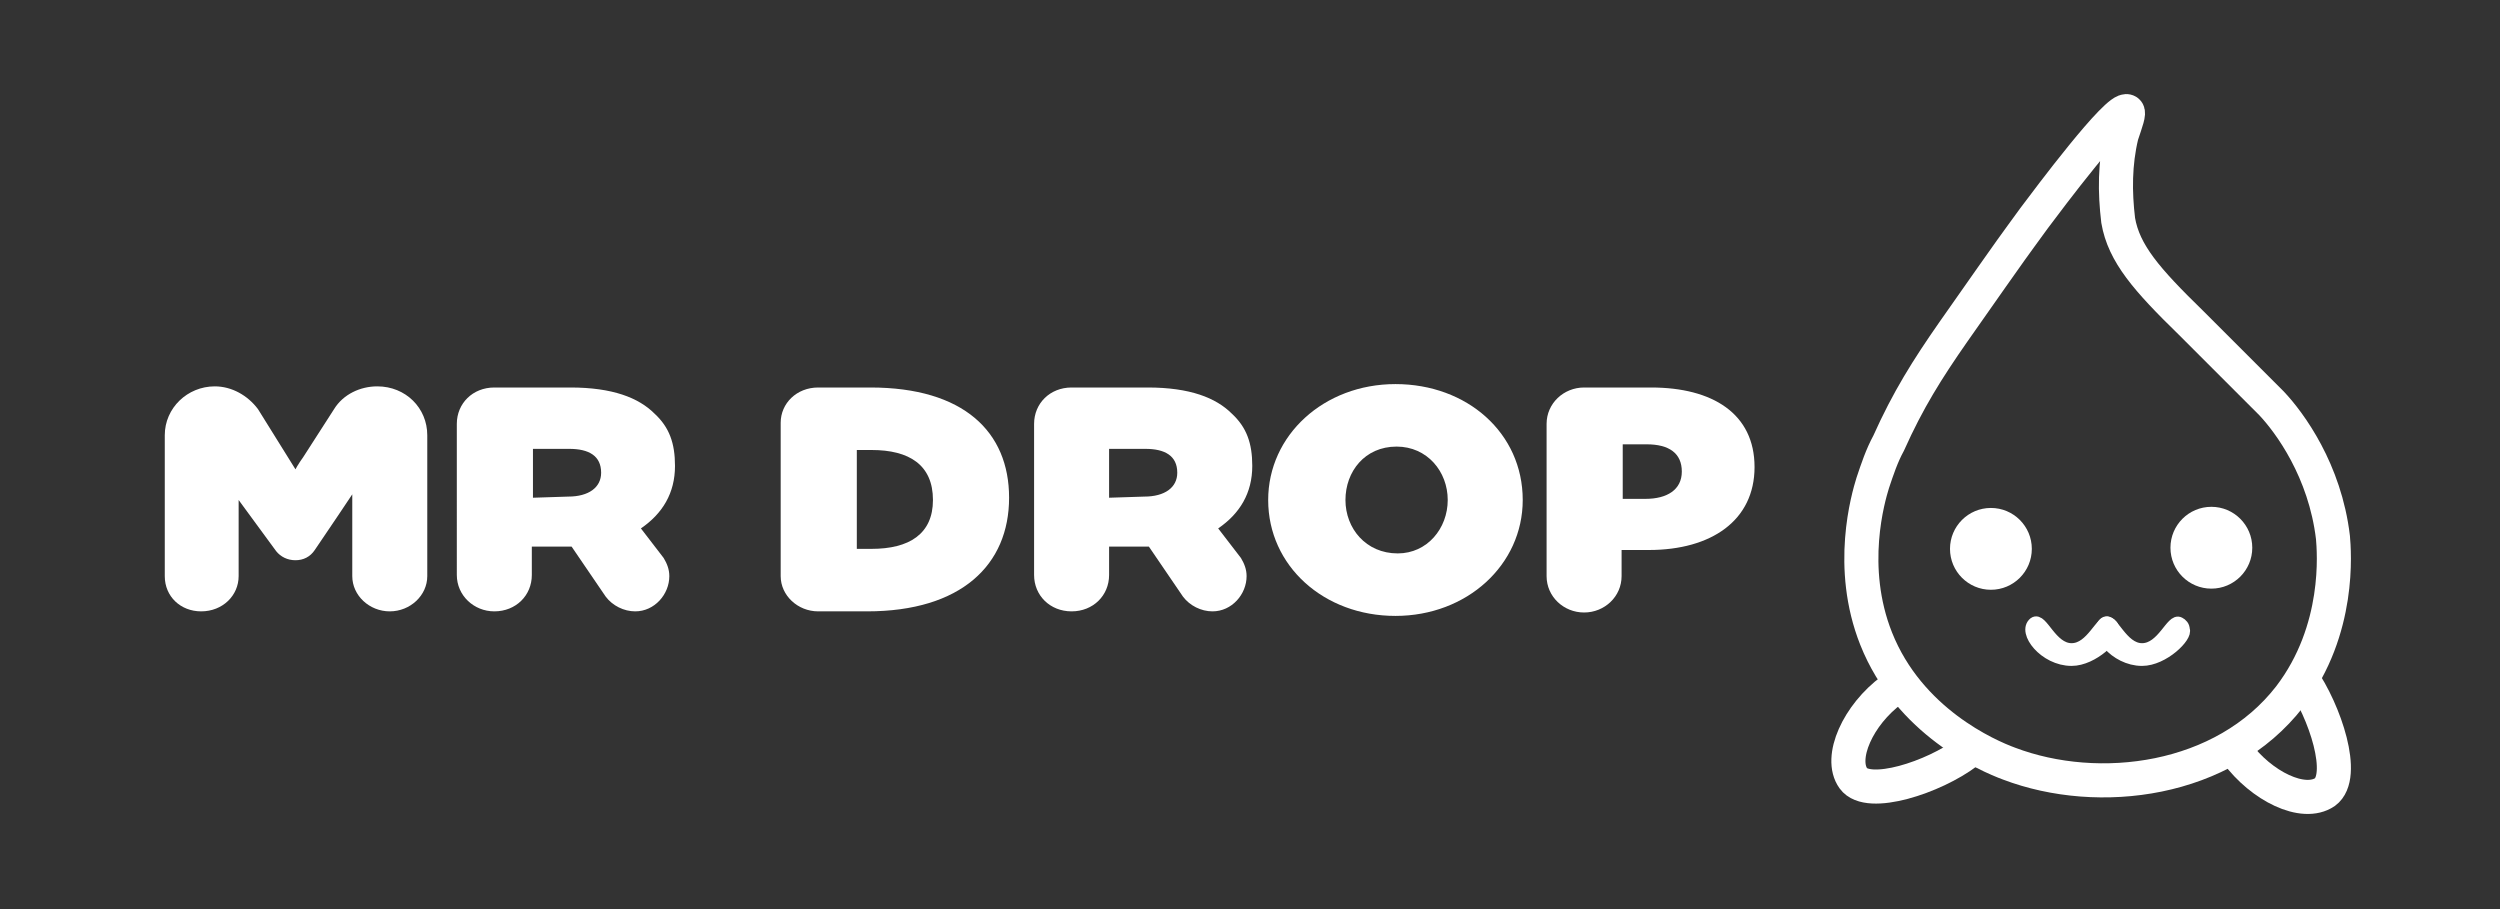 <?xml version="1.0" encoding="utf-8"?>
<!-- Generator: Adobe Illustrator 21.0.1, SVG Export Plug-In . SVG Version: 6.00 Build 0)  -->
<svg version="1.1" id="Слой_1" xmlns="http://www.w3.org/2000/svg" xmlns:xlink="http://www.w3.org/1999/xlink" x="0px" y="0px"
	 width="220px" height="80px" viewBox="0 0 220 80" style="enable-background:new 0 0 220 80;" xml:space="preserve">
<rect x="0" y="0" width="220" height="80" fill="#333333" stroke="none"/>
<style type="text/css">
	.st0{display:none;}
	.st1{fill:none;stroke:#FFFFFF;stroke-width:3;stroke-miterlimit:10;}
	.st2{fill:#FFFFFF;stroke:#FFFFFF;stroke-miterlimit:10;}
	.st3{fill:#FFFFFF;}
</style>
<rect class="st0" width="220" height="80"/>
<path class="st1" d="M173.1,66.2c-2.9,2.2-8.7,4.1-10,2.3s0.4-5.6,3.4-7.8"/>
<path class="st1" d="M202.5,59.6c2.1,3,4,8.7,2.1,10.1c-1.9,1.3-5.6-0.5-7.8-3.5"/>
<path class="st1" d="M165.1,56.2c-2.5-6.3-0.7-12.4-0.3-13.7c0.4-1.2,0.8-2.4,1.4-3.5c1.7-3.8,3.4-6.5,5.7-9.8c6.1-8.7,5-7.1,7.1-10
	c1.2-1.6,7.4-9.9,8.2-9.4c0.2,0.1-0.1,0.9-0.5,2.1c-0.6,2.5-0.6,5-0.3,7.5c0.5,2.9,2.5,5.2,6.4,9c4.3,4.3,5.2,5.2,7.1,7.1
	c1.6,1.7,4.7,5.9,5.4,11.8c0.1,1.2,0.7,8.1-3.8,14c-5.8,7.5-16.8,8.9-24.7,5.9C174.9,66.5,168,63.5,165.1,56.2z"/>
<path class="st2" d="M185.6,54.8c0.2,0.1,0.4,0.3,0.4,0.6c0.3,0.6-1.8,2.7-3.7,2.7c-2.4,0-4.3-2.5-3.3-3.3c0.7-0.5,1.5,2.3,3.3,2.3
	S184.9,54.4,185.6,54.8z"/>
<path class="st2" d="M191.8,54.8c0.2,0.1,0.4,0.3,0.4,0.6c0.3,0.6-1.8,2.7-3.7,2.7c-2.4,0-4.3-2.5-3.3-3.3c0.7-0.5,1.5,2.3,3.3,2.3
	S191.1,54.4,191.8,54.8z"/>
<circle class="st3" cx="194.6" cy="48.2" r="3.6"/>
<circle class="st3" cx="175.2" cy="48.3" r="3.6"/>
<path class="st3" d="M29.4,36c0.8-1.3,2.3-2,3.8-2c2.5,0,4.4,1.9,4.4,4.3v12.4c0,1.7-1.5,3.1-3.3,3.1S31,52.4,31,50.7v-7.2
	c0,0-2.2,3.3-3.3,4.9c-0.4,0.6-1,0.9-1.7,0.9c-0.7,0-1.3-0.3-1.7-0.8L21,44v6.7c0,1.7-1.4,3.1-3.3,3.1c-1.8,0-3.2-1.3-3.2-3.1V38.3
	c0-2.4,2-4.3,4.4-4.3c1.5,0,2.9,0.8,3.8,2l3.3,5.3c0,0,0.2-0.4,0.7-1.1L29.4,36z"/>
<path class="st3" d="M58.4,49.1c0.3,0.5,0.5,1,0.5,1.6c0,1.6-1.3,3.1-3,3.1c-1,0-2-0.5-2.6-1.3l-3-4.4h-3.5v2.5
	c0,1.8-1.4,3.2-3.3,3.2c-1.8,0-3.3-1.4-3.3-3.2V37.3c0-1.8,1.4-3.2,3.3-3.2h6.7c3.7,0,6,0.9,7.4,2.3c1.3,1.2,1.8,2.6,1.8,4.6
	c0,2.4-1.1,4.2-3,5.5L58.4,49.1z M50,43.7c1.8,0,2.9-0.8,2.9-2.1c0-1.5-1.1-2.1-2.8-2.1h-3.2v4.3L50,43.7z"/>
<path class="st3" d="M76.6,34.1c8.2,0,12.2,3.9,12.2,9.7c0,5.9-4.2,10-12.5,10H72c-1.8,0-3.3-1.4-3.3-3.1V37.2
	c0-1.7,1.4-3.1,3.3-3.1H76.6z M76.7,48.3c3.3,0,5.4-1.3,5.4-4.3c0-3.1-2.1-4.4-5.4-4.4h-1.3v8.7H76.7z"/>
<path class="st3" d="M109.2,49.1c0.3,0.5,0.5,1,0.5,1.6c0,1.6-1.3,3.1-3,3.1c-1,0-2-0.5-2.6-1.3l-3-4.4h-3.5v2.5
	c0,1.8-1.4,3.2-3.3,3.2S91,52.4,91,50.6V37.3c0-1.8,1.4-3.2,3.3-3.2h6.7c3.7,0,6,0.9,7.4,2.3c1.3,1.2,1.8,2.6,1.8,4.6
	c0,2.4-1.1,4.2-3,5.5L109.2,49.1z M100.7,43.7c1.8,0,2.9-0.8,2.9-2.1c0-1.5-1.1-2.1-2.8-2.1h-3.2v4.3L100.7,43.7z"/>
<path class="st3" d="M111.6,44c0-5.7,4.9-10.2,11.2-10.2S134,38.1,134,44c0,5.7-4.9,10.2-11.2,10.2S111.6,49.8,111.6,44z M127.4,44
	c0-2.5-1.8-4.7-4.5-4.7c-2.8,0-4.5,2.2-4.5,4.7c0,2.5,1.8,4.7,4.6,4.7C125.6,48.7,127.4,46.5,127.4,44L127.4,44z"/>
<path class="st3" d="M145.3,34.1c5.4,0,9.1,2.3,9.1,7c0,4.7-3.8,7.3-9.3,7.3h-2.4v2.3c0,1.8-1.5,3.2-3.3,3.2s-3.3-1.4-3.3-3.2V37.3
	c0-1.8,1.5-3.2,3.3-3.2L145.3,34.1z M144.8,43.9c1.9,0,3.2-0.8,3.2-2.4c0-1.6-1.1-2.4-3.1-2.4h-2.1v4.8L144.8,43.9z"/>
</svg>
